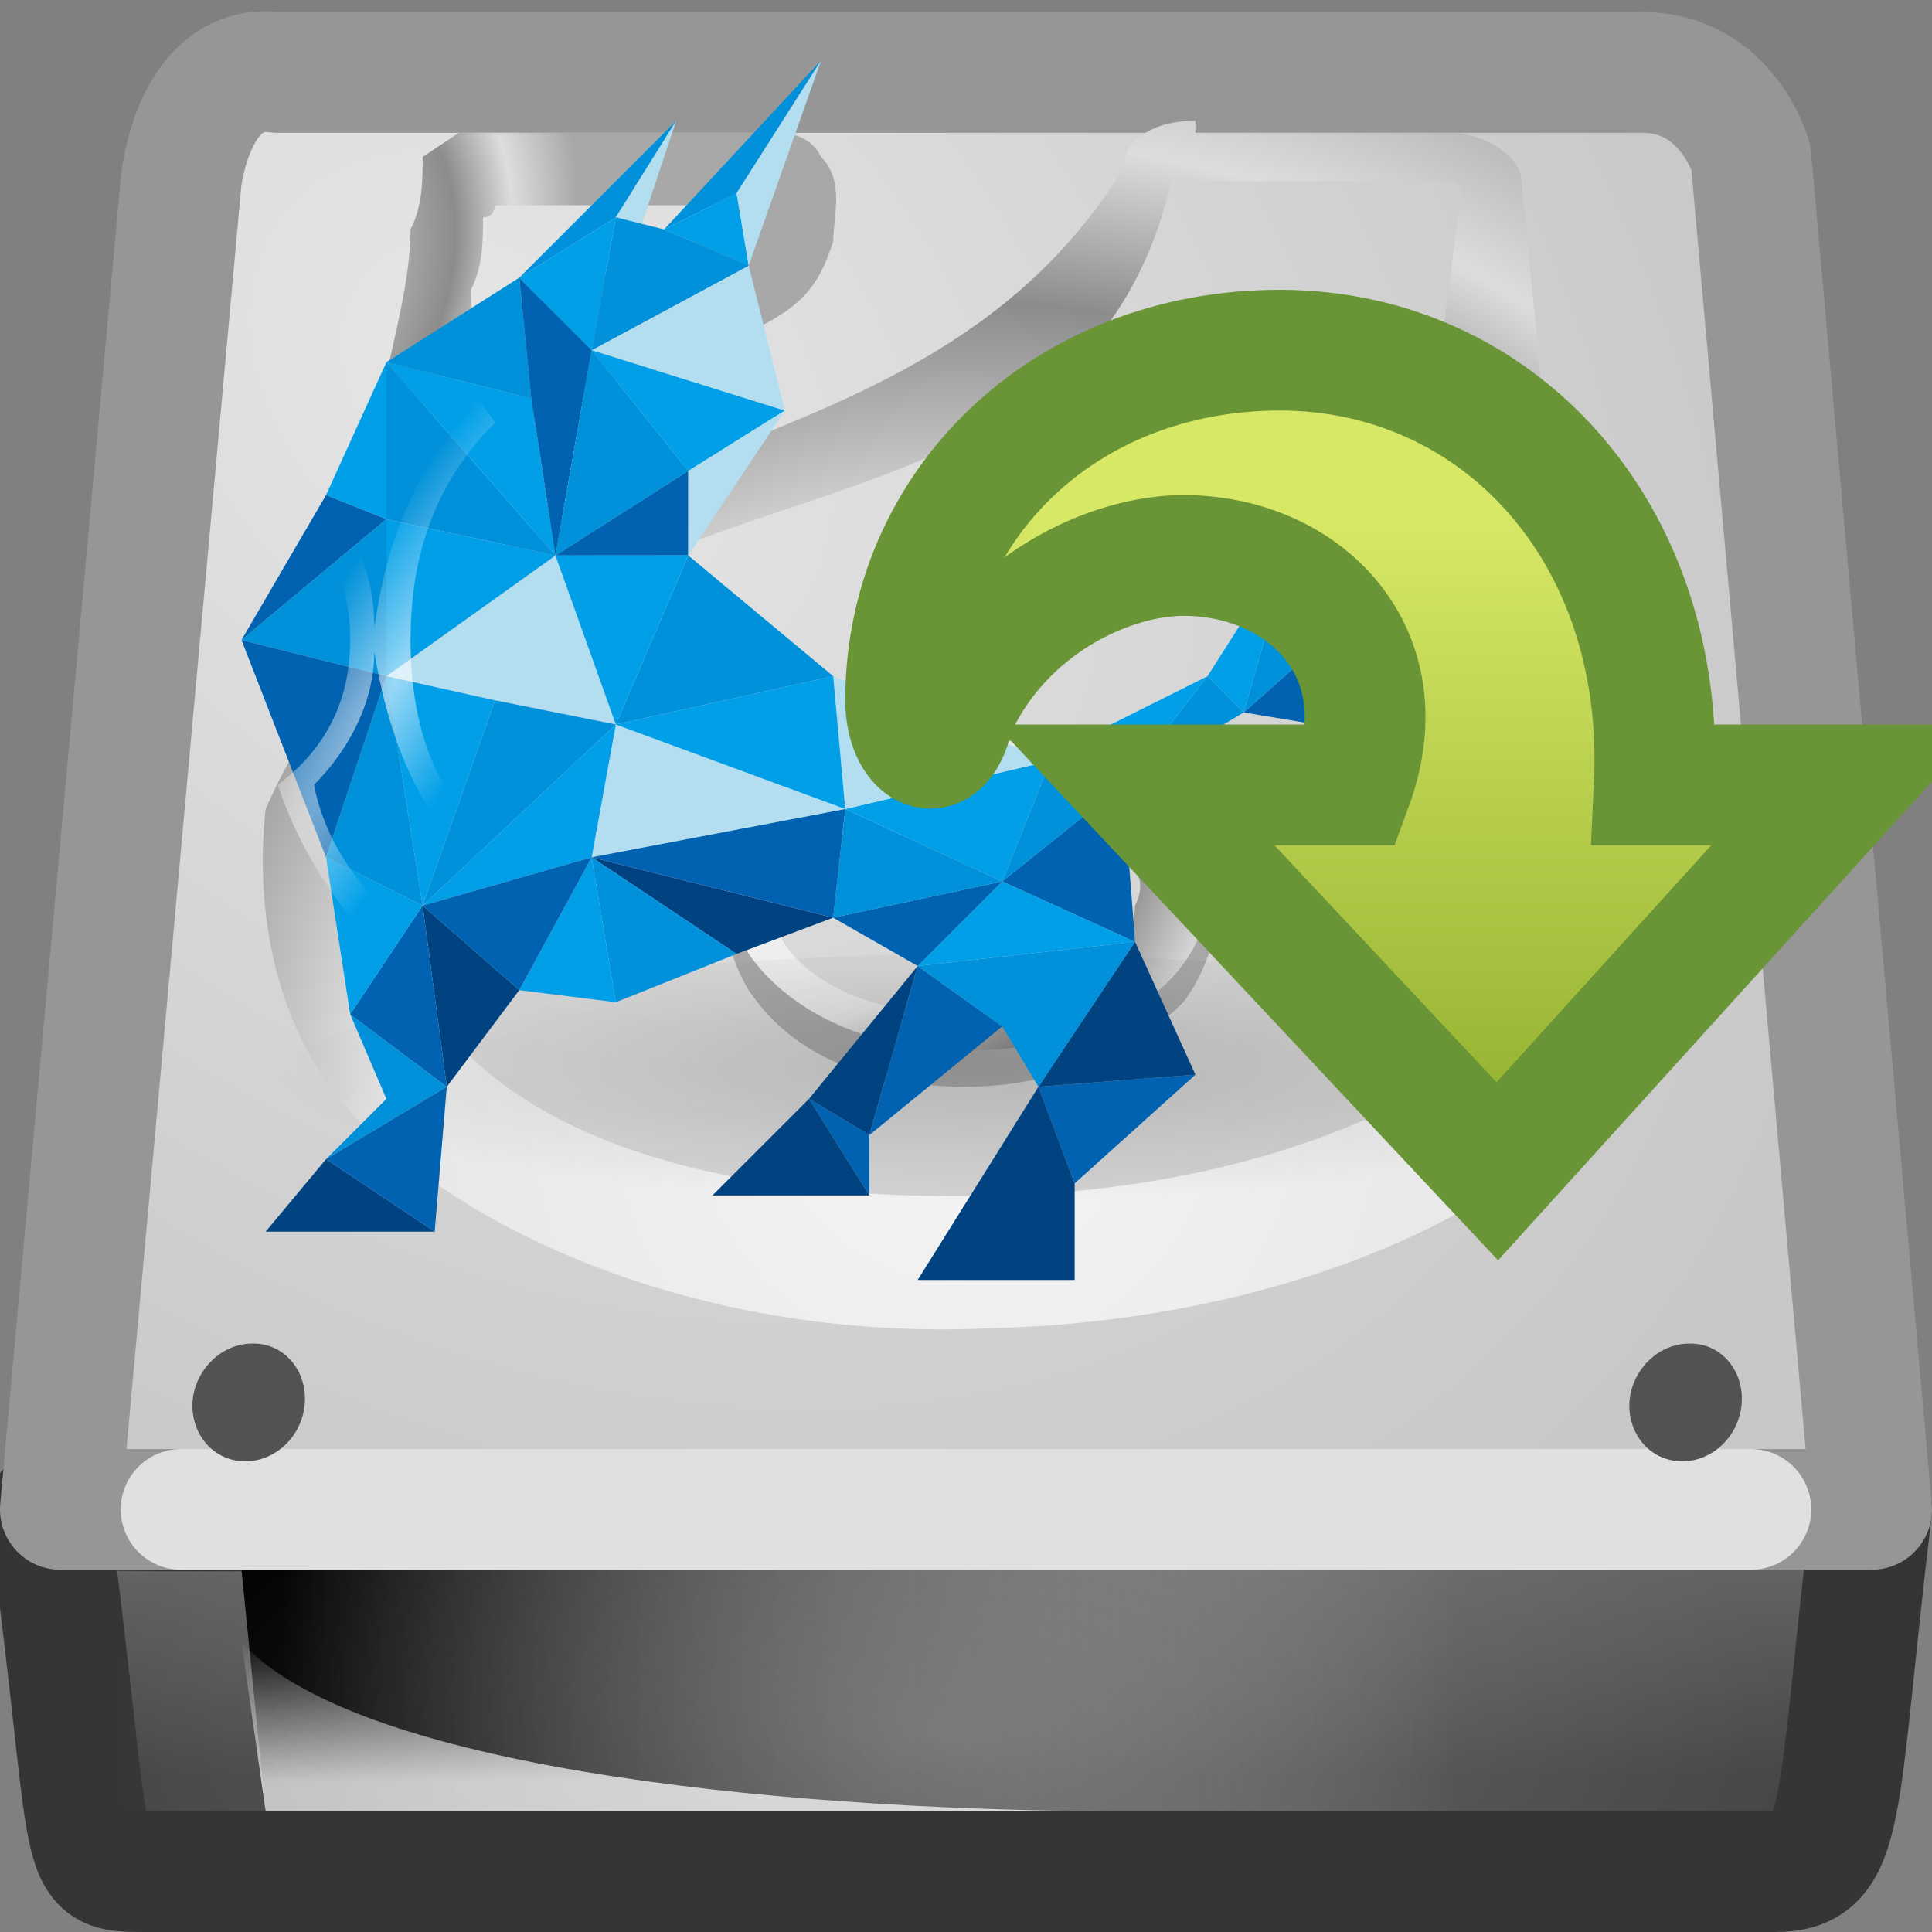 <?xml version="1.0" encoding="UTF-8" standalone="no"?>
<!-- Generator: Adobe Illustrator 18.0.0, SVG Export Plug-In . SVG Version: 6.00 Build 0)  -->
<!DOCTYPE svg  PUBLIC '-//W3C//DTD SVG 1.1//EN'  'http://www.w3.org/Graphics/SVG/1.1/DTD/svg11.dtd'>
<svg id="svg3297" xmlns="http://www.w3.org/2000/svg" xml:space="preserve" viewBox="0 0 16 16" version="1.1" y="0px" x="0px" enable-background="new 0 0 16 16">
<rect x="0" y="0" width="16" height="16" fill="#808080" stroke="none"/>
<linearGradient id="rect2992_1_" y2="1924.4" gradientUnits="userSpaceOnUse" x2="2118.2" gradientTransform="matrix(.124 0 0 .186 -255.08 -343.25)" y1="1908" x1="2118.2">
	<stop style="stop-color:#7A7A7A" offset="0"/>
	<stop style="stop-color:#474747" offset="1"/>
</linearGradient>
<path id="rect2992" stroke-linejoin="round" d="m15.5 12.5c-0.3 2.5-0.2 3-0.8 3h-13.5c-0.6 0-0.4 0-0.8-3 4.9 0.1 10.1-0.4 15.1 0z" stroke="#353537" fill="url(#rect2992_1_)"/>
<linearGradient id="rect9146_1_" y2="782.24" gradientUnits="userSpaceOnUse" x2="258.85" gradientTransform="matrix(.555 0 0 .359 -131.55 -267.21)" y1="782.24" x1="241.22">
	<stop offset="0"/>
	<stop style="stop-color:#bbb;stop-opacity:0" offset="1"/>
</linearGradient>
<path id="rect9146" d="m2 13h10v2h-9.8l-0.2-2z" fill="url(#rect9146_1_)"/>
<linearGradient id="path9148_1_" y2="780.58" gradientUnits="userSpaceOnUse" x2="248.32" gradientTransform="matrix(.555 0 0 .359 -131.99 -266.74)" y1="784.02" x1="248.38">
	<stop style="stop-color:#eee" offset="0"/>
	<stop style="stop-color:#eee;stop-opacity:0" offset="1"/>
</linearGradient>
<path id="path9148" opacity=".811" d="m2.2 15l-0.2-1.4c1 1.1 4.8 1.4 7.3 1.4h-7.1z" enable-background="new    " fill="url(#path9148_1_)"/>
<radialGradient id="rect2990_1_" gradientUnits="userSpaceOnUse" cy="-304.09" cx="27.188" gradientTransform="matrix(1.177 1.038 -.769 .872 -261.73 240.15)" r="8">
	<stop style="stop-color:#E6E6E6" offset="0"/>
	<stop style="stop-color:#C8C8C8" offset="1"/>
</radialGradient>
<linearGradient id="rect2990_2_" y2="-434.3" gradientUnits="userSpaceOnUse" x2="-230" gradientTransform="matrix(1 0 0 -1 0 18)" y1="-429.84" x1="-227.61">
	<stop style="stop-color:#969696" offset="0"/>
	<stop style="stop-color:#B4B4B4" offset="1"/>
</linearGradient>
<path id="rect2990" stroke-linejoin="round" d="m1.5 1.5l-1 11v0h15v0l-1-11.2s-0.2-0.7-0.9-0.7h-11.3c-0.7-0.1-0.8 0.9-0.8 0.9v0z" stroke="url(#rect2990_2_)" stroke-linecap="round" fill="url(#rect2990_1_)"/>
<path id="path2215" opacity=".7" stroke-linejoin="round" d="m1.5 12.5h13" stroke="#fff" stroke-linecap="round" enable-background="new    " fill="none"/>
<radialGradient id="path8117_1_" gradientUnits="userSpaceOnUse" cy="3228.7" cx="2118.7" gradientTransform="matrix(.127 -0.002 .001 .122 -264.39 -380.49)" r="78.728">
	<stop style="stop-color:#F5F5F5" offset="0"/>
	<stop style="stop-color:#E7E7E7" offset=".47"/>
	<stop style="stop-color:#8C8C8C" offset=".694"/>
	<stop style="stop-color:#ddd" offset=".835"/>
	<stop style="stop-color:#A8A8A8" offset="1"/>
</radialGradient>
<path id="path8117" d="m9.9 1c-0.4 0-0.6 0.2-0.6 0.4-1.8 2.9-5.6 1.9-7.1 5.3-0.1 0.9 0.1 2 0.9 2.7 1.1 1 3 1.7 5.1 1.6 4.2-0.1 7.8-2.8 4.7-6.3 0-0.2-0.3-3.2-0.3-3.2 0-0.2-0.3-0.4-0.6-0.4h-2.1zm-0.1 0.5h2.1c0.1 0 0.2 0 0.2 0.1l-0.4 3.1c3.5 2.8 0.3 5.1-3.4 5.2-3.4 0.1-5.3-1.1-5.1-3.1 1.2-3.4 5.7-1.8 6.5-5.3h0.1z" fill="url(#path8117_1_)"/>
<radialGradient id="path9400_1_" gradientUnits="userSpaceOnUse" cy="-6571.1" cx="4579.6" gradientTransform="matrix(0.062 0 0 -0.065 -274.59 -424.59)" r="78.728">
	<stop style="stop-color:#F5F5F5" offset="0"/>
	<stop style="stop-color:#E7E7E7" offset=".47"/>
	<stop style="stop-color:#8C8C8C" offset=".694"/>
	<stop style="stop-color:#ddd" offset=".835"/>
	<stop style="stop-color:#A8A8A8" offset="1"/>
</radialGradient>
<path id="path9400" d="m8 9c-0.7 0-1.4-0.2-1.8-0.8-0.3-0.5-0.3-1.2 0.1-1.6 0.5-0.5 1.3-0.6 2-0.6 0.6 0.1 1.2 0.3 1.6 0.9 0.3 0.4 0.2 1-0.1 1.4-0.5 0.5-1.2 0.7-1.8 0.7zm0-2.1c-0.5 0-1 0-1.4 0.2-0.2 0.3-0.2 0.7-0.1 0.9 0.3 0.4 0.7 0.6 1.2 0.6 0.6 0.1 1.2-0.1 1.6-0.5 0.2-0.2 0.4-0.7 0.1-1-0.2-0.1-0.6-0.1-0.9-0.1-0.1-0.1-0.3-0.1-0.5-0.1z" fill="url(#path9400_1_)"/>
<g id="g9436" transform="matrix(-.047 0 0 .078 4.306 -2.991)">
	<path id="path9438" d="m37.9 187.2c0.3 3.5 5 6.3 10.5 6.3s9.6-2.8 9.3-6.3c-0.4-3.4-5.1-6.2-10.5-6.2-5.4-0.1-9.6 2.7-9.3 6.2z" fill="#535353"/>
</g>
<g id="g9496" transform="matrix(-.047 0 0 .078 16.206 -2.991)">
	<path id="path9498" d="m37.9 187.2c0.3 3.5 5 6.3 10.5 6.3s9.6-2.8 9.3-6.3c-0.4-3.4-5.1-6.2-10.5-6.2-5.4-0.1-9.6 2.7-9.3 6.2z" fill="#535353"/>
</g>
<radialGradient id="rect6300-3_1_" gradientUnits="userSpaceOnUse" cy="2541.3" cx="607.07" gradientTransform="matrix(.333 0 0 .143 -194.35 -349.05)" r="20.998">
	<stop style="stop-color:#fff" offset="0"/>
	<stop style="stop-color:#fff;stop-opacity:0" offset="1"/>
</radialGradient>
<rect id="rect6300-3" opacity=".2" height="2" width="14" y="13" x="1" enable-background="new    " fill="url(#rect6300-3_1_)"/>
<radialGradient id="path8125_1_" gradientUnits="userSpaceOnUse" cy="12836" cx="5748.9" gradientTransform="matrix(0.042 -0.014 0.003 0.038 -278.49 -404.74)" r="78.727">
	<stop style="stop-color:#F5F5F5" offset="0"/>
	<stop style="stop-color:#E7E7E7" offset=".25"/>
	<stop style="stop-color:#8C8C8C" offset=".694"/>
	<stop style="stop-color:#ddd" offset=".835"/>
	<stop style="stop-color:#A8A8A8" offset="1"/>
</radialGradient>
<path id="path8125" d="m3.5 1.3c0 0.2 0 0.4-0.1 0.6 0 0.5-0.2 1.1-0.3 1.7-0.1 0.4 0.3 0.2 0.3 0.3 0.5-0.2 1-0.4 1.4-0.6l1.5-0.6c0.4-0.2 0.5-0.4 0.6-0.7 0-0.2 0.1-0.5-0.1-0.7-0.1-0.2-0.3-0.2-0.4-0.2h-2.6l-0.3 0.2zm0.6 0.4h1.8c0.2 0.1 0.1 0.2-0.1 0.3-0.6 0.2-1.2 0.4-1.8 0.7-0.1 0-0.1-0.2-0.1-0.3 0.1-0.2 0.1-0.4 0.1-0.6 0.1 0 0.1-0.1 0.1-0.1z" fill="url(#path8125_1_)"/>
<radialGradient id="path9156_1_" gradientUnits="userSpaceOnUse" cy="-7524.5" cx="4684.8" gradientTransform="matrix(0.06 0 0 -0.057 -274.78 -422.48)" r="78.729">
	<stop style="stop-color:#fff" offset="0"/>
	<stop style="stop-color:#E7E7E7" offset=".47"/>
	<stop style="stop-color:#8C8C8C" offset=".672"/>
	<stop style="stop-color:#ddd" offset=".835"/>
	<stop style="stop-color:#A8A8A8" offset="1"/>
</radialGradient>
<path id="path9156" d="m8 8.7c-1.1 0-1.9-0.6-2-1.3 0-0.3 0.1-0.5 0.3-0.7 0.4-0.4 1-0.6 1.6-0.6s1.3 0.2 1.6 0.6c0.4 0.2 0.5 0.5 0.5 0.8-0.1 0.7-0.9 1.2-2 1.2zm0-1.8c-1 0-1.6 0.1-1.6 0.6s0.7 0.9 1.5 0.9 1.5-0.4 1.5-0.9c0.2-0.4-0.3-0.6-1.4-0.6z" fill="url(#path9156_1_)"/>
<radialGradient id="path2638_1_" gradientUnits="userSpaceOnUse" cy="2576.4" cx="124.46" gradientTransform="matrix(.72 0 0 .14 -81.565 -351.88)" r="8.059">
	<stop style="stop-color:#0D0D0D" offset="0"/>
	<stop style="stop-color:#0D0D0D;stop-opacity:0" offset="1"/>
</radialGradient>
<path id="path2638" opacity=".163" d="m13.9 9c0 0.6-2.6 1.1-5.8 1.1s-5.8-0.5-5.8-1.1c0-0.6 2.6-1.1 5.8-1.1s5.8 0.5 5.8 1.1z" enable-background="new    " fill="url(#path2638_1_)"/>
<radialGradient id="path2317_1_" gradientUnits="userSpaceOnUse" cy="-1636.3" cx="2511.6" gradientTransform="matrix(-0 .154 -.244 0 -397.57 -385.68)" r="38.211">
	<stop style="stop-color:#FFC391" offset="0"/>
	<stop style="stop-color:#FA650B" offset="1"/>
</radialGradient>
<radialGradient id="path2317_2_" gradientUnits="userSpaceOnUse" cy="-436.6" cx="-193.38" gradientTransform="matrix(1 0 0 -1 0 18)" r="38.213">
	<stop style="stop-color:#F9650D" offset="0"/>
	<stop style="stop-color:#C15619" offset="1"/>
</radialGradient>
<path id="path2317" d="m8.1 0.6c-0.5 0-0.9 0.4-0.9 0.8s0.4 0.8 0.8 0.8c0.5 0 0.8-0.4 0.8-0.8 0.1-0.4-0.3-0.8-0.7-0.8zm-2.5 0.8c-0.4 0-0.8 0.1-1.2 0.3l0.7 1.3c0.2-0.1 0.4-0.1 0.6-0.1h0.1c1.2 0 2.2 0.8 2.4 1.8h1.5c-0.1-0.8-0.5-1.5-1-2-0.2 0.1-0.4 0.2-0.6 0.2-0.8 0-1.4-0.6-1.5-1.4-0.2 0-0.5-0.1-0.7-0.1h-0.2-0.1zm-2.1 0.8c-0.6 0.5-1.1 1.1-1.3 1.9 0.4 0.3 0.6 0.7 0.6 1.2s-0.2 0.9-0.6 1.2c0.2 0.7 0.7 1.4 1.3 1.8l0.7-1.3c-0.5-0.4-0.8-1-0.8-1.7s0.3-1.3 0.8-1.8l-0.7-1.3zm-2.2 2.2c-0.5 0-0.8 0.4-0.8 0.8 0 0.5 0.4 0.8 0.8 0.8s0.8-0.4 0.8-0.8-0.3-0.8-0.8-0.8zm6.9 1.4c-0.2 1.1-1.2 1.9-2.3 1.9-0.3 0-0.5 0-0.7-0.1l-0.8 1.2c0.5 0.2 1 0.3 1.5 0.3 0.3 0 0.5 0 0.7-0.1 0-0.7 0.6-1.3 1.4-1.4h0.1c0.3 0 0.5 0.1 0.7 0.2 0.5-0.6 0.8-1.3 1-2h-1.6zm-0.1 2.5c-0.5 0-0.8 0.4-0.8 0.8s0.4 0.8 0.8 0.8c0.5 0 0.8-0.4 0.8-0.8s-0.4-0.8-0.8-0.8z" display="none" stroke="url(#path2317_2_)" stroke-width="1.002" fill="url(#path2317_1_)"/>
	<polygon points="5.1 6 4.6 4.6 3.2 5.6 4.1 5.8" fill="#B2DEF0"/>
	<polygon stroke="#231815" stroke-width=".883" points="7 6.7 7 6.7" fill="none"/>
	<polygon points="7 6.7 8.3 7.3 8.7 6.3" fill="#009FE8"/>
	<polygon points="4.9 7.1 7 6.7 5.1 6" fill="#B2DEF0"/>
	<polygon points="3.2 5.6 3.5 7.5 4.1 5.8" fill="#009FE8"/>
	<polygon points="4.1 5.8 3.5 7.5 5.1 6" fill="#0091DA"/>
	<polygon points="3.5 7.5 4.9 7.1 5.1 6" fill="#009FE8"/>
	<polygon stroke="#231815" stroke-width=".883" points="4.9 2.9 4.9 2.9" fill="none"/>
	<polygon points="4.6 4.6 5.7 4.6 5.7 3.9" fill="#0062B0"/>
	<polygon points="6.9 5.6 5.7 4.6 5.1 6" fill="#0091DA"/>
	<polygon stroke="#231815" stroke-width=".883" points="4.9 2.9 4.9 2.9" fill="none"/>
	<polygon points="5.1 6 5.7 4.6 4.6 4.6" fill="#009FE8"/>
	<polygon points="7.2 9.9 7.2 9.4 7.2 9.4 6.7 9.1" fill="#0062B0"/>
	<polygon points="5.9 9.9 7.2 9.9 6.7 9.1" fill="#004380"/>
	<polygon points="6.7 9.1 7.2 9.4 7.2 9.4 7.6 8" fill="#004380"/>
	<polygon points="8.9 9.8 9.9 8.9 8.6 9" fill="#0062B0"/>
	<polygon points="7.6 10.6 8.9 10.6 8.9 9.8 8 10 8.9 9.8 8.6 9" fill="#004380"/>
	<polygon points="7.2 9.4 8.3 8.5 7.6 8" fill="#0062B0"/>
	<polygon points="9.9 8.9 9.4 7.8 8.6 9" fill="#004380"/>
	<polygon points="2.2 10.2 3.6 10.2 2.7 9.6" fill="#004380"/>
	<polygon points="5.5 1.9 6.1 1.6 6.8 0.5" fill="#0091DA"/>
	<polygon points="5.6 1 4.3 2.3 5.1 1.8" fill="#0091DA"/>
	<polygon points="8.3 8.5 8.6 9 9.4 7.8 7.6 8" fill="#0091DA"/>
	<polygon points="6.1 1.6 5.5 1.9 6.2 2.2" fill="#009FE8"/>
	<polygon points="5.3 1.9 5.6 1 5.1 1.8" fill="#B2DEF0"/>
	<polygon points="6.1 1.6 6.2 2.2 6.8 0.5" fill="#B2DEF0"/>
	<polygon points="3.2 9.1 2.7 9.6 3.7 9 2.9 8.4" fill="#0091DA"/>
	<polygon points="3.2 4.3 3.2 5.6 4.6 4.6" fill="#009FE8"/>
	<polygon points="3.6 10.2 3.7 9 2.7 9.6" fill="#0062B0"/>
	<polygon points="9.4 7.8 9.3 6.5 8.3 7.3" fill="#0062B0"/>
	<polygon points="7.6 8 9.4 7.8 8.3 7.3" fill="#009FE8"/>
	<polygon points="8.3 7.3 9.3 6.5 8.7 6.3" fill="#0091DA"/>
	<polygon points="9.3 6.5 10.3 5.9 10 5.6" fill="#0091DA"/>
	<polygon points="6.9 7.6 7.6 8 8.3 7.3" fill="#0062B0"/>
	<polygon points="9.2 6 8.7 6.3 9.3 6.5 10 5.6" fill="#009FE8"/>
	<polygon points="6.1 7.9 6.9 7.6 4.9 7.1" fill="#004380"/>
	<polygon points="7 6.7 6.9 7.6 8.3 7.3" fill="#0091DA"/>
	<polygon points="7 6.7 4.9 7.1 6.9 7.6" fill="#0062B0"/>
	<polygon points="10.7 4.5 11.2 5.1 11.2 5.1 11.9 4.1" fill="#B2DEF0"/>
	<polygon points="10.9 6 11.7 5.7 11.2 5.1" fill="#0091DA"/>
	<polygon points="11.2 5.1 10.3 5.9 10.9 6" fill="#0062B0"/>
	<polygon points="10 5.6 10.3 5.9 10.7 4.5" fill="#009FE8"/>
	<polygon points="11.2 5.1 11.7 5.7 11.9 4.1" fill="#009FE8"/>
	<polygon points="10.7 4.5 10.3 5.9 11.2 5.1" fill="#0091DA"/>
	<polygon points="5.1 8.3 6.1 7.9 4.9 7.1" fill="#0091DA"/>
	<polygon points="4.6 4.6 3.2 3 3.2 4.3" fill="#0091DA"/>
	<polygon points="4.3 2.3 3.2 3 4.4 3.3" fill="#0091DA"/>
	<polygon points="4.4 3.3 3.2 3 4.6 4.6" fill="#009FE8"/>
	<polygon points="3.2 4.3 3.2 3 2.7 4.1" fill="#009FE8"/>
	<polygon points="4.6 4.6 4.9 2.9 4.9 2.9 4.3 2.3 4.4 3.3" fill="#0062B0"/>
	<polygon points="4.9 2.9 5.1 1.8 4.3 2.3" fill="#009FE8"/>
	<polygon points="2 5.3 3.2 4.3 2.7 4.1" fill="#0062B0"/>
	<polygon points="2 5.3 3.2 5.6 3.2 4.3 3.2 4.3" fill="#0091DA"/>
	<polygon points="3.7 9 4.3 8.2 3.5 7.5" fill="#004380"/>
	<polygon points="4.3 8.2 5.1 8.3 4.9 7.1" fill="#009FE8"/>
	<polygon points="2.9 8.4 3.7 9 3.5 7.5" fill="#0062B0"/>
	<polygon points="3.5 7.5 4.3 8.2 4.9 7.1" fill="#0062B0"/>
	<polygon points="2.7 7.1 3.2 5.6 2 5.3" fill="#0062B0"/>
	<polygon points="2.7 7.1 2.9 8.4 3.5 7.5" fill="#009FE8"/>
	<polygon points="3.2 5.6 2.7 7.1 3.5 7.5" fill="#0091DA"/>
	<polygon points="8.7 6.3 6.9 5.6 7 6.7" fill="#B2DEF0"/>
	<polygon points="7 6.7 7 6.7 6.9 5.6 5.1 6" fill="#009FE8"/>
	<polygon points="4.9 2.9 4.6 4.6 5.7 3.9" fill="#0091DA"/>
	<polygon points="4.9 2.9 5.7 3.9 6.5 3.4" fill="#009FE8"/>
	<polygon points="5.7 4.6 6.5 3.4 5.7 3.9" fill="#B2DEF0"/>
	<polygon points="4.9 2.9 6.5 3.4 6.2 2.2" fill="#B2DEF0"/>
	<polygon points="6.2 2.2 5.5 1.9 5.1 1.8 4.9 2.9" fill="#0091DA"/>
<radialGradient id="path2272_1_" gradientUnits="userSpaceOnUse" cy="4008.1" cx="65490" gradientTransform="matrix(0.006 0.004 -0.023 0.035 -297.47 -396.61)" r="116.22">
	<stop style="stop-color:#fff" offset="0"/>
	<stop style="stop-color:#fff;stop-opacity:0" offset="1"/>
</radialGradient>
<path id="path2272" opacity=".6" d="m3.4 2.5c-0.5 0.4-0.9 1-1.1 1.6 0.4 0.3 0.6 0.7 0.6 1.2s-0.2 0.9-0.6 1.2c0.2 0.6 0.6 1.2 1.1 1.6l0.7-1.1c-0.5-0.4-0.7-1-0.7-1.7s0.2-1.3 0.7-1.8l-0.7-1zm0 0.3l0.4 0.7c-0.4 0.5-0.6 1-0.7 1.7 0-0.5-0.2-0.9-0.6-1.2 0.2-0.5 0.5-0.9 0.9-1.2zm-0.3 2.6c0.1 0.6 0.3 1.2 0.7 1.6l-0.4 0.7c-0.4-0.3-0.7-0.7-0.8-1.2 0.3-0.3 0.5-0.7 0.5-1.1z" enable-background="new    " fill="url(#path2272_1_)"/>
<radialGradient id="path2284_1_" gradientUnits="userSpaceOnUse" cy="11420" cx="10395" gradientTransform="matrix(0.026 -.001 0.001 0.036 -283.2 -397.18)" r="26.269">
	<stop style="stop-color:#fff" offset="0"/>
	<stop style="stop-color:#fff;stop-opacity:0" offset="1"/>
</radialGradient>
<path id="path2284" opacity=".6" d="m1.3 4.6c-0.3 0-0.6 0.3-0.6 0.7s0.3 0.7 0.7 0.7 0.6-0.4 0.6-0.7c0-0.4-0.3-0.7-0.7-0.7zm0 0.2c0.3 0 0.5 0.2 0.5 0.5s-0.2 0.4-0.5 0.4-0.4-0.2-0.4-0.4c0-0.3 0.1-0.5 0.4-0.5z" enable-background="new    " fill="url(#path2284_1_)"/>
<radialGradient id="path4951_1_" gradientUnits="userSpaceOnUse" cy="12459" cx="11333" gradientTransform="matrix(0.024 -.001 0.001 0.033 -277.07 -402.08)" r="26.28">
	<stop style="stop-color:#fff" offset="0"/>
	<stop style="stop-color:#fff;stop-opacity:0" offset="1"/>
</radialGradient>
<path id="path4951" opacity=".6" d="m8 0.8c-0.3 0-0.6 0.3-0.6 0.6 0 0.4 0.3 0.6 0.6 0.6s0.6-0.3 0.6-0.6-0.2-0.6-0.6-0.6zm0 0.2c0.3 0 0.5 0.2 0.5 0.4s-0.2 0.4-0.4 0.4-0.5-0.1-0.5-0.4c0-0.2 0.2-0.4 0.4-0.4z" enable-background="new    " fill="url(#path4951_1_)"/>
<radialGradient id="path4955_1_" gradientUnits="userSpaceOnUse" cy="6094.7" cx="61384" gradientTransform="matrix(0 0.007 0.041 -0.002 -268.44 -413.38)" r="116.22">
	<stop style="stop-color:#fff" offset="0"/>
	<stop style="stop-color:#fff;stop-opacity:0" offset="1"/>
</radialGradient>
<path id="path4955" opacity=".6" d="m4.6 1.8c0.6-0.2 1.3-0.3 1.9-0.1 0.1 0.4 0.3 0.9 0.7 1.1s0.9 0.2 1.4 0c0.4 0.5 0.7 1.1 0.8 1.8h-1.2c-0.2-0.6-0.6-1.2-1.2-1.5s-1.2-0.4-1.8-0.3l-0.6-1zm0.3 0.1l0.4 0.7c0.6-0.1 1.2 0 1.7 0.3-0.3-0.3-0.6-0.7-0.6-1.1-0.5-0.1-1 0-1.5 0.1zm2.3 1.1c0.5 0.3 0.9 0.8 1.1 1.4h0.8c-0.1-0.5-0.3-0.9-0.6-1.3-0.4 0.1-0.9 0.1-1.3-0.1z" enable-background="new    " fill="url(#path4955_1_)"/>
<linearGradient id="path4972_1_" y2="1744" gradientUnits="userSpaceOnUse" x2="1206.9" gradientTransform="matrix(.198 0 0 .197 -227.43 -333.7)" y1="1715.6" x1="1206.9">
	<stop style="stop-color:#D7E866" offset="0"/>
	<stop style="stop-color:#8CAB2A" offset="1"/>
</linearGradient>
<path id="path4972" d="m15.3 6.5l-2.9 3.2-3-3.2h1.8c0.4-1.1-0.4-1.9-1.4-1.9-0.6 0-1.5 0.4-1.9 1.3-0.1 0.5-0.4 0.3-0.4-0.1 0-1.6 1.3-2.9 3.1-2.9s3.2 1.5 3.1 3.6h1.6z" stroke="#699536" fill="url(#path4972_1_)"/>
<linearGradient id="path4980_1_" y2="-299.3" gradientUnits="userSpaceOnUse" x2="-248.1" gradientTransform="matrix(1 0 0 -1 0 18)" y1="-355.3" x1="-294.67">
	<stop style="stop-color:#fff" offset="0"/>
	<stop style="stop-color:#fff;stop-opacity:0" offset="1"/>
</linearGradient>
<path id="path4980" opacity=".354" d="m13.2 7.5l-0.8 0.8-0.9-0.9h0.5c0.6-1.4-0.4-3.6-1.6-3.6-0.8 0-2.1 1.1-2.6 1.7 0.3-1.4 1.3-1.8 2.8-1.8s2.3 1.5 2 3.8h0.6z" stroke="url(#path4980_1_)" enable-background="new    " fill="none"/>
</svg>

